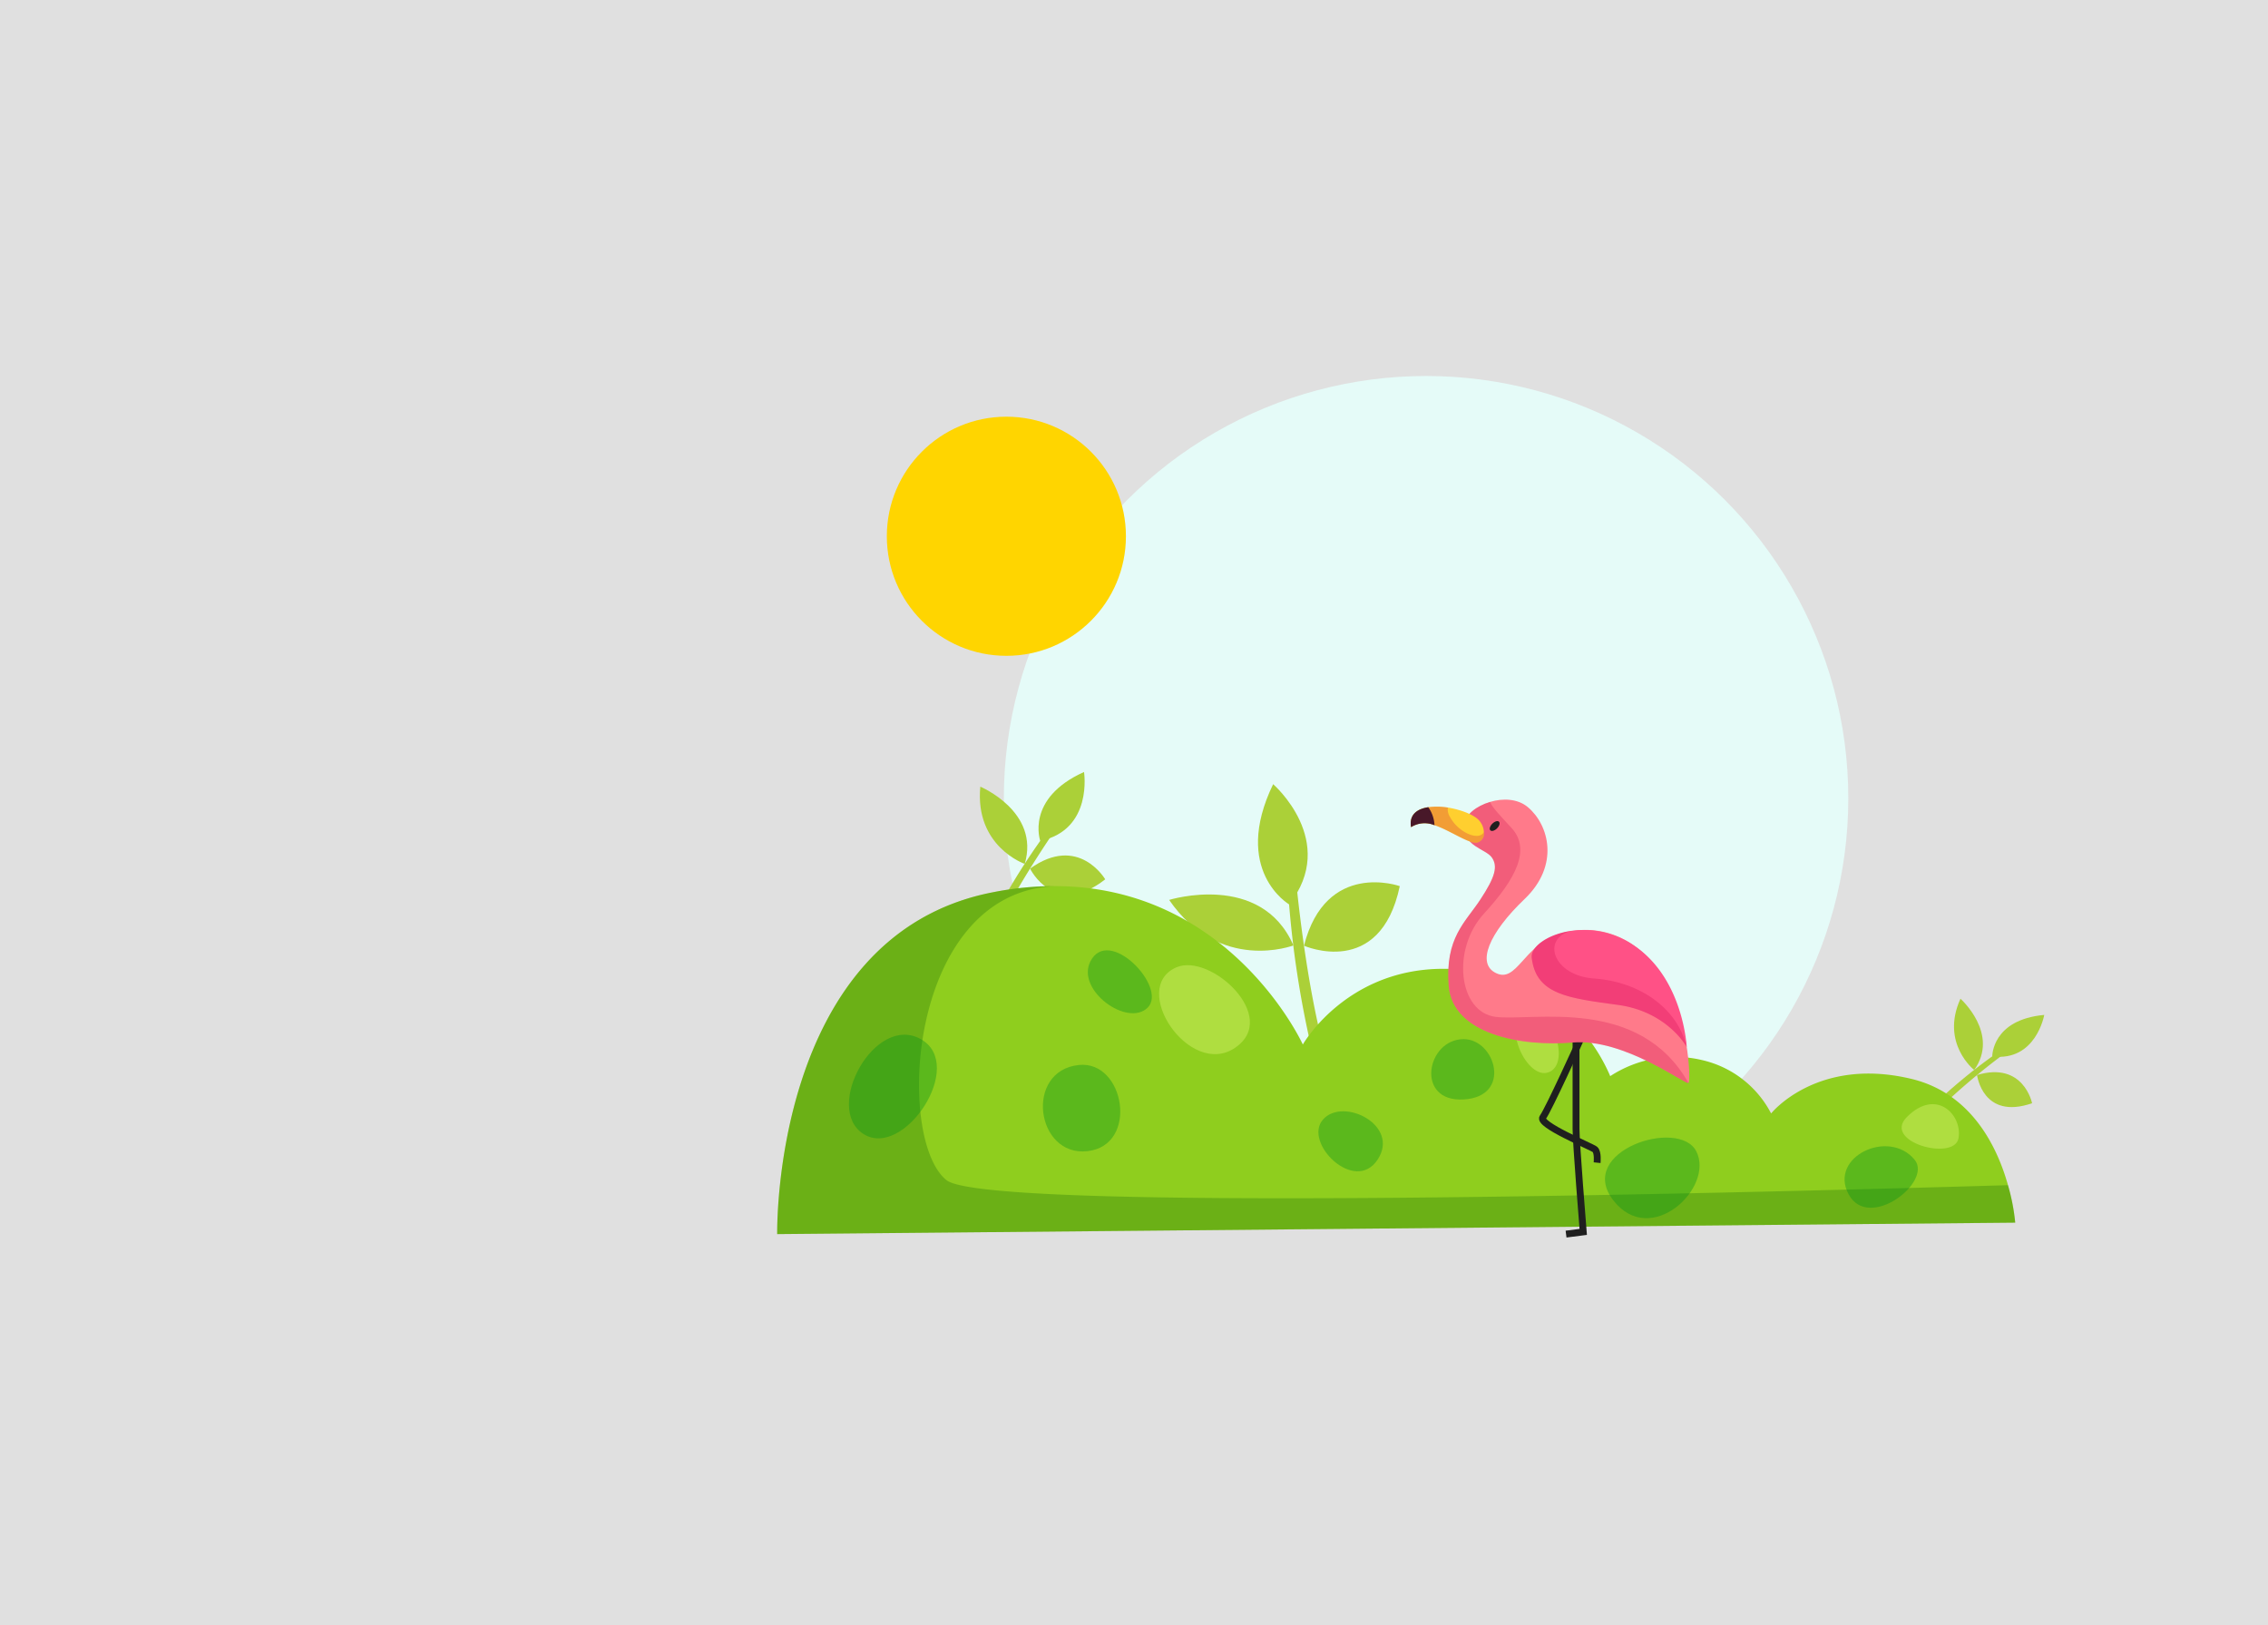 <svg xmlns="http://www.w3.org/2000/svg" width="445.826" height="319.416" viewBox="0 0 445.826 319.416">
  <rect x="0" y="0" width="445.826" height="319.416" fill="#333333" stroke="none"/>
  <g id="Grupo_882876" data-name="Grupo 882876" transform="translate(-810.674 -398.1)">
    <rect id="BG" width="445.826" height="319.416" transform="translate(810.674 398.1)" fill="#e8e8e8" opacity="0.949"/>
    <g id="Grupo_882305" data-name="Grupo 882305">
      <g id="Grupo_882303" data-name="Grupo 882303" transform="translate(963.443 572.261)">
        <circle id="Elipse_5979" data-name="Elipse 5979" cx="83" cy="83" r="83" transform="translate(44.557 -100.261)" fill="#e5fbf8"/>
        <g id="Grupo_879493" data-name="Grupo 879493" transform="translate(226.141 22.135)">
          <path id="Trazado_273775" data-name="Trazado 273775" d="M262.508,623.671a107.089,107.089,0,0,1,14.753-12.133l.559.743a131.323,131.323,0,0,0-14.192,12.107Z" transform="translate(-262.508 -601.637)" fill="#abd038"/>
          <path id="Trazado_273776" data-name="Trazado 273776" d="M269.331,616.086s-.086-7.211,10.219-8.153C279.55,607.933,277.935,617.154,269.331,616.086Z" transform="translate(-256.619 -604.749)" fill="#abd038"/>
          <path id="Trazado_273777" data-name="Trazado 273777" d="M269.263,620.23s-6.685-5.23-2.7-14.005C266.567,606.224,274.32,613.133,269.263,620.23Z" transform="translate(-260.1 -606.224)" fill="#abd038"/>
          <path id="Trazado_273778" data-name="Trazado 273778" d="M267.726,614.531s1.109,8.906,10.819,5.545C278.545,620.076,276.891,611.788,267.726,614.531Z" transform="translate(-258.004 -599.534)" fill="#abd038"/>
        </g>
        <g id="Grupo_882306" data-name="Grupo 882306" transform="translate(70.979 12.827) rotate(-59)">
          <path id="Trazado_273775-2" data-name="Trazado 273775" d="M262.508,633.667a195.32,195.32,0,0,1,26.907-22.129l1.019,1.356s-15.666,11.465-25.884,22.082Z" transform="translate(-262.508 -593.48)" fill="#abd038"/>
          <path id="Trazado_273776-2" data-name="Trazado 273776" d="M269.331,622.8s-.156-13.151,18.639-14.871C287.97,607.933,285.024,624.751,269.331,622.8Z" transform="translate(-246.145 -602.125)" fill="#abd038"/>
          <path id="Trazado_273777-2" data-name="Trazado 273777" d="M272.531,631.769s-12.193-9.539-4.917-25.545C267.613,606.224,281.753,618.825,272.531,631.769Z" transform="translate(-255.818 -606.224)" fill="#abd038"/>
          <path id="Trazado_273778-2" data-name="Trazado 273778" d="M267.726,614.989s2.022,16.244,19.733,10.113C287.459,625.1,284.442,609.987,267.726,614.989Z" transform="translate(-249.994 -587.637)" fill="#abd038"/>
        </g>
        <g id="Grupo_882307" data-name="Grupo 882307" transform="matrix(0.946, -0.326, 0.326, 0.946, 32.428, -16.957)">
          <path id="Trazado_273775-3" data-name="Trazado 273775" d="M262.508,626.425a131.394,131.394,0,0,1,18.1-14.887l.686.912s-10.539,7.713-17.413,14.855Z" transform="translate(-262.508 -599.39)" fill="#abd038"/>
          <path id="Trazado_273776-3" data-name="Trazado 273776" d="M269.331,617.937s-.105-8.847,12.539-10C281.87,607.933,279.888,619.247,269.331,617.937Z" transform="translate(-253.733 -604.026)" fill="#abd038"/>
          <path id="Trazado_273777-3" data-name="Trazado 273777" d="M270.163,623.408s-8.2-6.417-3.308-17.184C266.855,606.224,276.368,614.7,270.163,623.408Z" transform="translate(-258.921 -606.224)" fill="#abd038"/>
          <path id="Trazado_273778-3" data-name="Trazado 273778" d="M267.726,614.657s1.36,10.928,13.275,6.8C281,621.461,278.971,611.292,267.726,614.657Z" transform="translate(-255.797 -596.256)" fill="#abd038"/>
        </g>
        <path id="Trazado_273779" data-name="Trazado 273779" d="M384.5,660.491l-243.359,2.253s-1.118-58.709,42.346-67.179a62.282,62.282,0,0,1,12.112-1.22h.017c34.64-.034,48.85,31.134,48.85,31.134s9.6-16.938,31.625-14.669a34.624,34.624,0,0,1,28.8,20.886,23.2,23.2,0,0,1,18.075-3.151,20.412,20.412,0,0,1,13.551,10.484s9.027-11.282,27.661-6.775c11.84,2.879,16.837,13.5,18.9,20.868A40.109,40.109,0,0,1,384.5,660.491Z" transform="translate(-141.134 -594.344)" fill="#8fce1e"/>
        <g id="Grupo_879494" data-name="Grupo 879494" transform="translate(75.073 15.542)" opacity="0.32">
          <path id="Trazado_273780" data-name="Trazado 273780" d="M184.85,603.1c6.676-2.866,20.452,9.786,11.5,15.835S175.471,607.125,184.85,603.1Z" transform="translate(-181.427 -602.686)" fill="#f3ff8b"/>
          <path id="Trazado_273781" data-name="Trazado 273781" d="M220.965,608.157c-4.712,1.429.3,12.686,4.6,10.987S226.47,606.489,220.965,608.157Z" transform="translate(-148.94 -598.111)" fill="#f3ff8b"/>
          <path id="Trazado_273782" data-name="Trazado 273782" d="M260.784,619.892c-4.867,4.9,9.316,8.716,10.162,4.177S266.608,614.027,260.784,619.892Z" transform="translate(-113.804 -590.03)" fill="#f3ff8b"/>
        </g>
        <path id="Trazado_273783" data-name="Trazado 273783" d="M384.5,660.491l-243.359,2.253s-1.118-58.709,42.346-67.179a62.282,62.282,0,0,1,12.112-1.22c-28.9,1.44-31.236,49.784-21.173,57.8,7.758,6.165,145.841,2.828,208.65.982A40.109,40.109,0,0,1,384.5,660.491Z" transform="translate(-141.134 -594.344)" fill="#005900" opacity="0.25"/>
        <g id="Grupo_879495" data-name="Grupo 879495" transform="translate(14.107 12.623)" opacity="0.36">
          <path id="Trazado_273784" data-name="Trazado 273784" d="M176.227,613.233c9.055-.954,11.857,15.809,1.694,16.938S165.5,614.362,176.227,613.233Z" transform="translate(-131.04 -590.696)" fill="#009119"/>
          <path id="Trazado_273785" data-name="Trazado 273785" d="M216.522,610.487c6.236,0,9.6,11.293,0,11.857S209.181,610.487,216.522,610.487Z" transform="translate(-95.675 -593.032)" fill="#009119"/>
          <path id="Trazado_273786" data-name="Trazado 273786" d="M174.4,603.329c3.588-7.177,15.244,5.083,11.293,9.035S171.574,608.976,174.4,603.329Z" transform="translate(-126.951 -601.119)" fill="#009119"/>
          <path id="Trazado_273787" data-name="Trazado 273787" d="M162.837,610.89c9.035,5.083-3.387,23.715-11.291,18.634S153.8,605.809,162.837,610.89Z" transform="translate(-148.705 -593.435)" fill="#009119"/>
          <path id="Trazado_273788" data-name="Trazado 273788" d="M199.131,619.725c-3.954,4.516,6.21,14.68,10.728,7.9S203.083,615.207,199.131,619.725Z" transform="translate(-105.951 -586.46)" fill="#009119"/>
          <path id="Trazado_273789" data-name="Trazado 273789" d="M246.434,623.6c3.6,7.136-9.035,19.144-16.375,9.545S243.045,616.878,246.434,623.6Z" transform="translate(-79.852 -584.068)" fill="#009119"/>
          <path id="Trazado_273790" data-name="Trazado 273790" d="M267.527,624.448c3.575,4.371-9.035,14.115-12.986,6.776S262.446,618.238,267.527,624.448Z" transform="translate(-58.035 -583.279)" fill="#009119"/>
        </g>
        <circle id="Elipse_5980" data-name="Elipse 5980" cx="23.5" cy="23.5" r="23.5" transform="translate(21.557 -92.261)" fill="#ffd500"/>
      </g>
      <g id="Grupo_882304" data-name="Grupo 882304" transform="translate(1087.98 555.27)">
        <g id="Grupo_879527" data-name="Grupo 879527" transform="translate(25.895 46.539)">
          <path id="Trazado_273873" data-name="Trazado 273873" d="M290.6,607.367V625.54c0,2.83,1.414,20.244,1.414,20.244l-3.374.434" transform="translate(-283.997 -607.367)" fill="none" stroke="#1f1f1f" stroke-miterlimit="10" stroke-width="1.351"/>
          <path id="Trazado_273874" data-name="Trazado 273874" d="M293.737,607.542s-6.42,14.149-7.509,15.563,9.577,5.767,10.231,6.313.434,2.61.434,2.61" transform="translate(-286.15 -607.216)" fill="none" stroke="#1f1f1f" stroke-miterlimit="10" stroke-width="1.351"/>
        </g>
        <g id="Grupo_879528" data-name="Grupo 879528" transform="translate(7.378)">
          <path id="Trazado_273875" data-name="Trazado 273875" d="M323.429,638.065c-.542.44-12.619-8.809-22.747-7.945-10.113.88-23.614-1.627-24.376-11.1s3.27-12.519,6.2-16.974c2.948-4.472,3.488-6.538,2.286-8.282s-5.759-2.169-5.437-6.471c.134-1.88,2.37-3.659,5.064-4.455,2.525-.762,5.454-.661,7.453,1.032,4.134,3.473,6.3,11.418-.66,18.058s-9.571,12.737-5.539,14.583c4.013,1.846,5.318-5.334,12.077-7.622,6.741-2.27,14.788-.423,20.241,7.622C323.429,624.581,323.971,637.64,323.429,638.065Z" transform="translate(-276.212 -582.389)" fill="#ff7a8a"/>
          <path id="Trazado_273876" data-name="Trazado 273876" d="M315.443,619.085v-.034c-.49-.829-4.352-6.927-13.432-8.181-9.724-1.338-16.176-1.982-16.99-9.316-.22-2.083,3.134-4.591,7.825-5.252a17.54,17.54,0,0,1,12.433,3c9.6,6.555,10.216,19.852,10.216,19.852A.5.5,0,0,1,315.443,619.085Z" transform="translate(-268.616 -570.524)" fill="#ff5186"/>
          <path id="Trazado_273877" data-name="Trazado 273877" d="M315.443,618.974c-.49-.829-4.352-6.927-13.432-8.181-9.724-1.338-16.176-1.983-16.99-9.316-.22-2.083,3.134-4.591,7.825-5.252-5.979,1.44-3.743,8.843,4.524,9.385C305.975,606.185,313.649,611.284,315.443,618.974Z" transform="translate(-268.616 -570.446)" fill="#ca0047" opacity="0.24"/>
          <path id="Trazado_273878" data-name="Trazado 273878" d="M323.429,637.854c-.542.44-12.619-8.809-22.747-7.945s-23.614-1.627-24.376-11.1,3.27-12.519,6.2-16.974c2.948-4.472,3.488-6.538,2.286-8.282s-5.759-2.169-5.437-6.471c.134-1.88,2.37-3.659,5.064-4.455.492,1.168,2.3,3,4.235,5.114,3.81,4.151.982,9.877-5.42,16.838-6.42,6.98-5.031,19.379,2.3,20.294C292.89,625.777,313.74,620.728,323.429,637.854Z" transform="translate(-276.212 -582.178)" fill="#ca0047" opacity="0.24"/>
        </g>
        <path id="Trazado_273879" data-name="Trazado 273879" d="M282.018,586.08c-.466.468-1.053.639-1.308.386s-.082-.842.386-1.308,1.053-.641,1.308-.386S282.486,585.612,282.018,586.08Z" transform="translate(-265.052 -580.434)" fill="#1f1f1f"/>
        <g id="Grupo_879530" data-name="Grupo 879530" transform="translate(0 1.372)">
          <g id="Grupo_879529" data-name="Grupo 879529">
            <path id="Trazado_273880" data-name="Trazado 273880" d="M286.634,588.12a1.8,1.8,0,0,1-1.371,2.083c-1.626.22-5.1-2.286-8.148-3.371-.067-.017-.119-.033-.186-.052a5.015,5.015,0,0,0-4.608.375c-.22-1.2-.117-3.372,3.372-3.915h.017a12.913,12.913,0,0,1,3.86.069c2.627.423,5.2,1.457,6.132,2.54A3.648,3.648,0,0,1,286.634,588.12Z" transform="translate(-272.252 -583.125)" fill="#ffcf2f"/>
            <path id="Trazado_273881" data-name="Trazado 273881" d="M276.929,586.727a5.015,5.015,0,0,0-4.608.375c-.22-1.2-.117-3.372,3.372-3.915h.017A6.612,6.612,0,0,1,276.929,586.727Z" transform="translate(-272.252 -583.072)" fill="#1f1f1f"/>
          </g>
          <path id="Trazado_273882" data-name="Trazado 273882" d="M286.634,588.12a1.8,1.8,0,0,1-1.371,2.083c-1.626.22-5.1-2.286-8.148-3.371-.067-.017-.119-.033-.186-.052a5.015,5.015,0,0,0-4.608.375c-.22-1.2-.117-3.372,3.372-3.915h.017a12.913,12.913,0,0,1,3.86.069,2.625,2.625,0,0,0,.425,1.88C281.672,588.289,285.721,589.933,286.634,588.12Z" transform="translate(-272.252 -583.125)" fill="#ca0047" opacity="0.24"/>
        </g>
      </g>
    </g>
  </g>
</svg>
